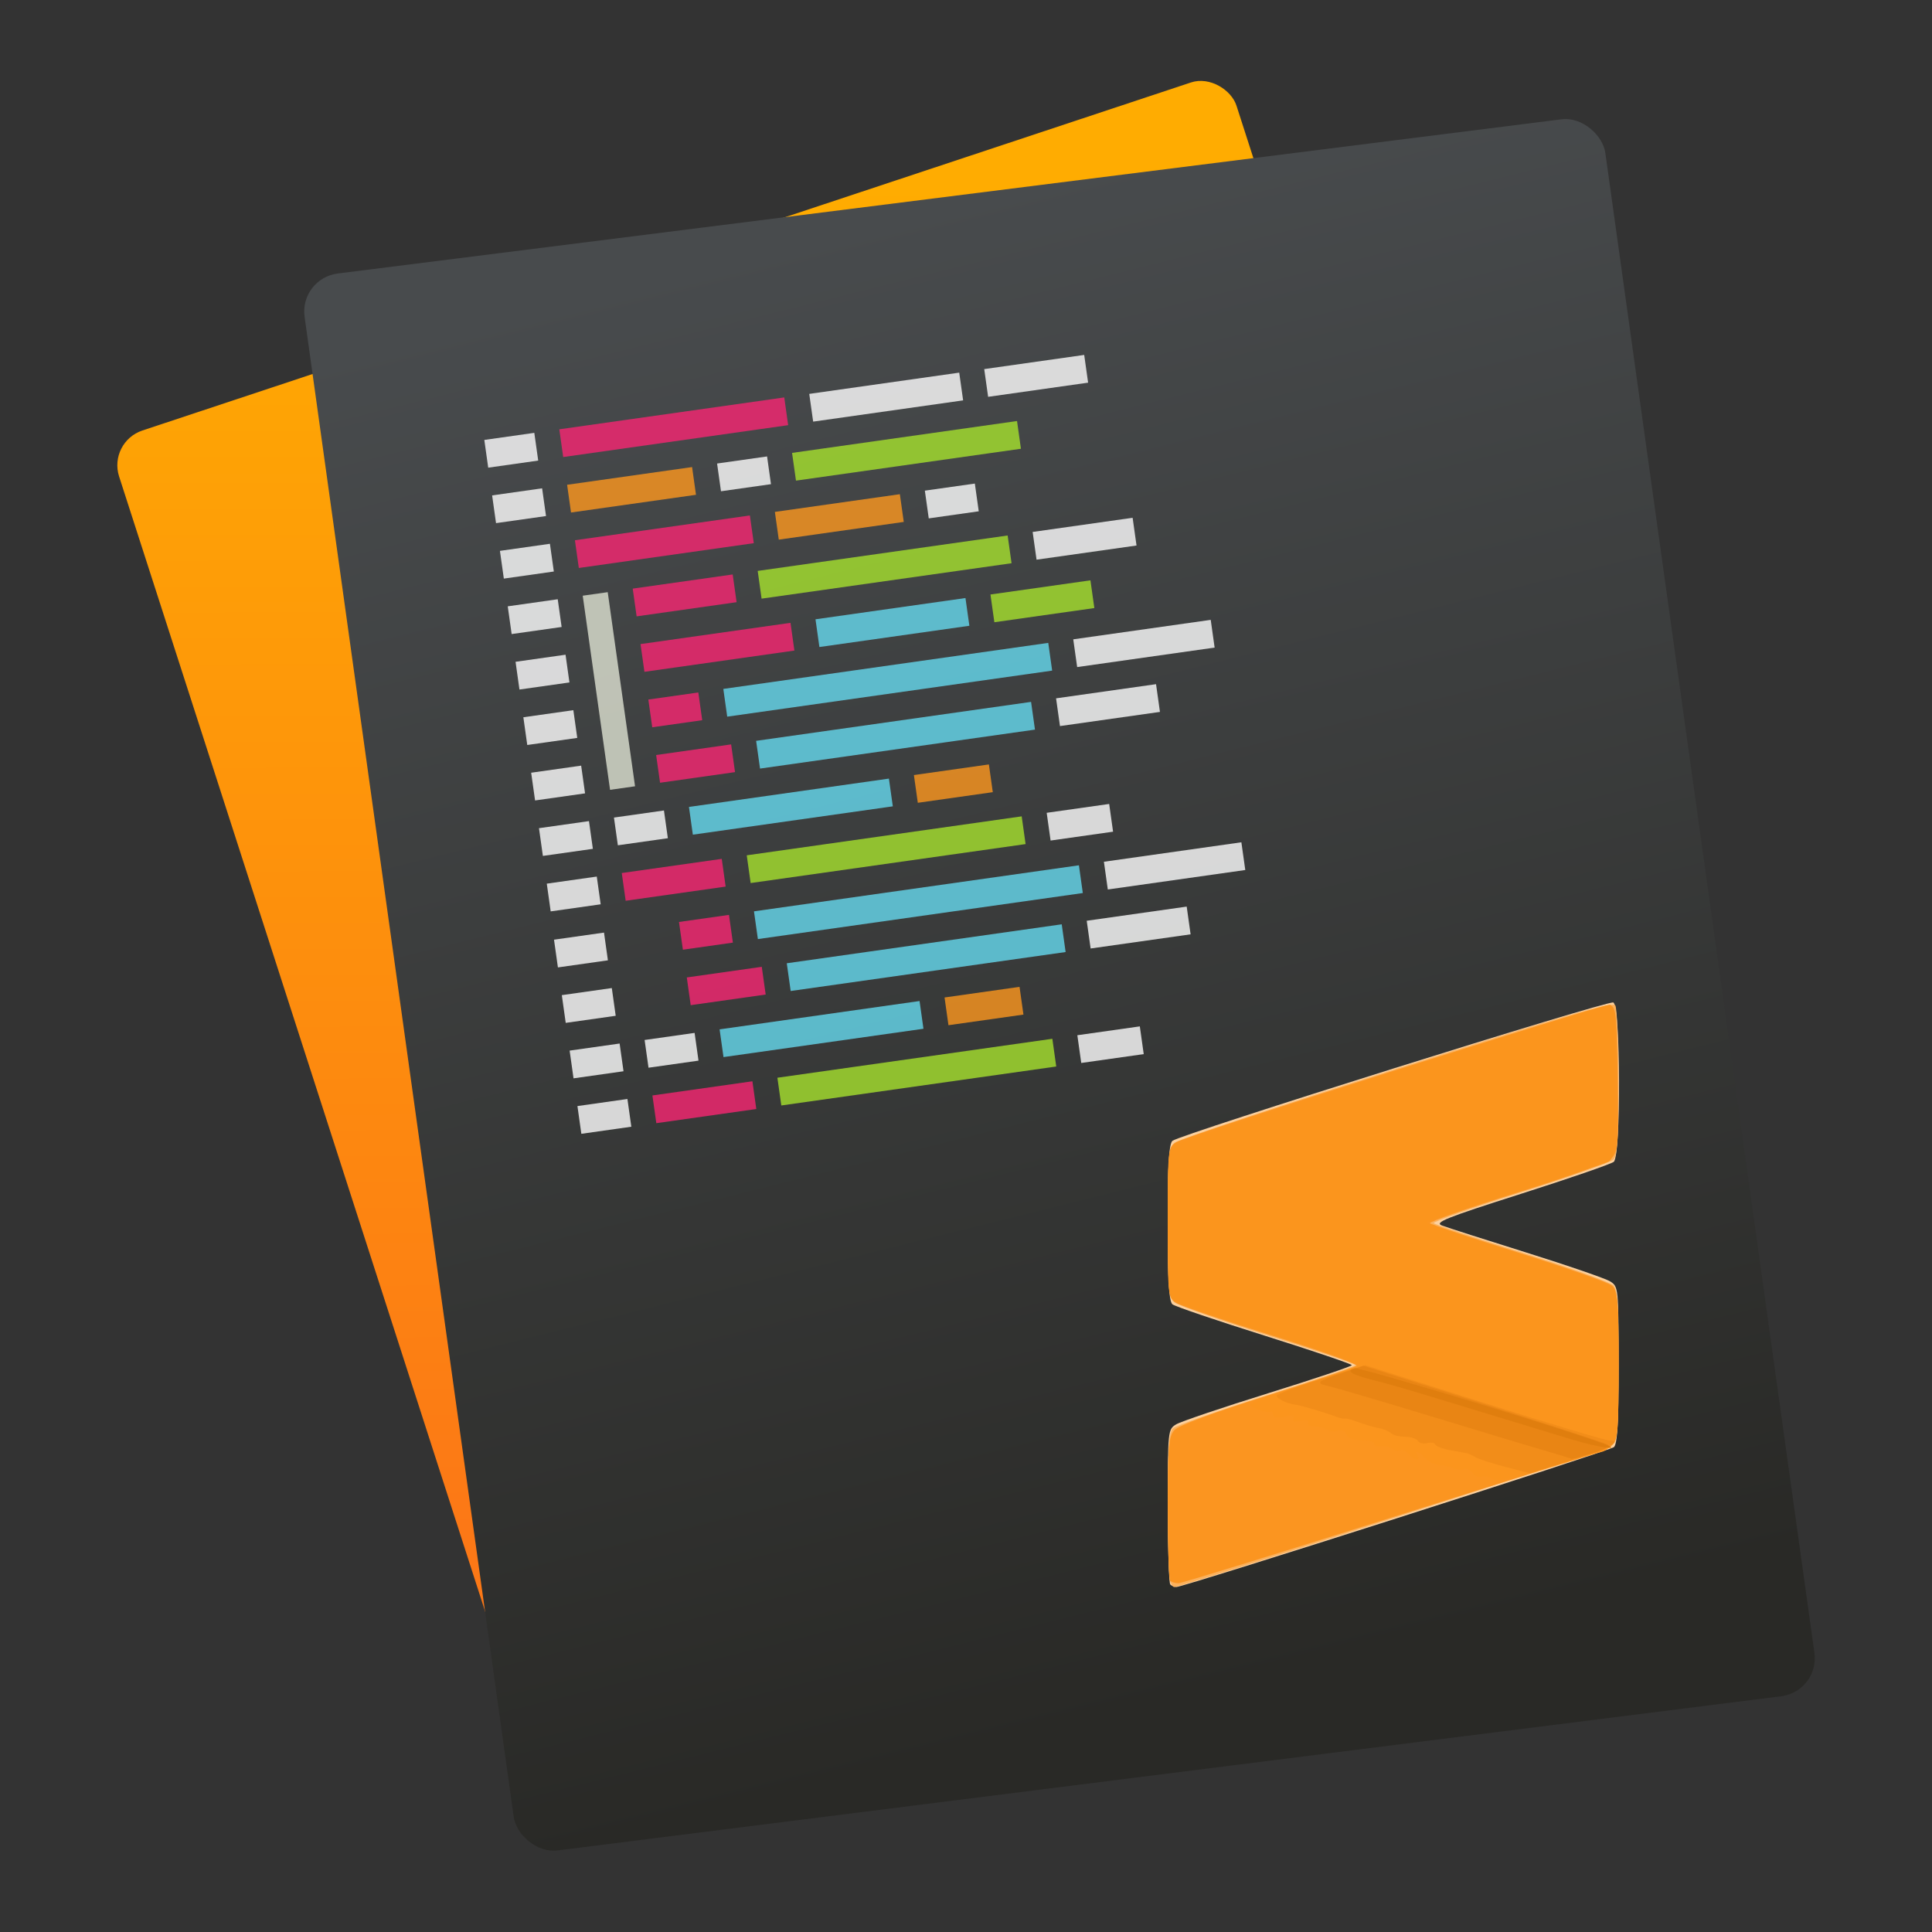 <svg height="48" width="48" xmlns="http://www.w3.org/2000/svg" xmlns:xlink="http://www.w3.org/1999/xlink">
  <rect width="100%" height="100%" fill="#333333" stroke="none"/>
  <linearGradient id="a" gradientTransform="matrix(.326 0 0 .322 347.664 -94.039)" gradientUnits="userSpaceOnUse" x1="-989.666" x2="-1003.636" y1="433.284" y2="317.355">
    <stop offset="0" stop-color="#292926" />
    <stop offset="1" stop-color="#484b4d" />
  </linearGradient>
  <linearGradient id="b" gradientTransform="matrix(.326 0 0 .322 357.825 -24.928)" gradientUnits="userSpaceOnUse" x1="-1092.912" x2="-1060.255" y1="203.099" y2="104.853">
    <stop offset="0" stop-color="#fc7816" />
    <stop offset="1" stop-color="#ffac01" />
  </linearGradient>
  <rect fill="url(#b)" height="36.863" ry=".9" stroke-width=".917" transform="matrix(.949 -.315 .307 .952 0 0)" width="29.252" x="-.817" y="11.263" />
  <rect fill="url(#a)" height="39.574" ry=".966" stroke-width=".917" transform="matrix(.992 -.125 .138 .99 0 0)" width="32.577" x="6.41" y="7.795" />
  <g fill-rule="evenodd" transform="matrix(.621 -.088 .097 .689 -64.252 -685.068)">
    <g fill="#fff">
      <path d="m-34.261 1005.781h2v1h-2z" opacity=".8" />
      <path d="m-34.261 1009.781h2v1h-2z" opacity=".8" />
      <path d="m-34.261 1007.781h2v1h-2z" opacity=".8" />
      <path d="m-34.261 1011.781h2v1h-2z" opacity=".8" />
      <path d="m-34.261 1015.781h2v1h-2z" opacity=".8" />
      <path d="m-34.261 1013.781h2v1h-2z" opacity=".8" />
      <path d="m-34.261 1017.781h2v1h-2z" opacity=".8" />
      <path d="m-34.261 1021.781h2v1h-2z" opacity=".8" />
      <path d="m-34.261 1019.781h2v1h-2z" opacity=".8" />
    </g>
    <path d="m-31.261 1005.781h9v1h-9z" fill="#f92672" opacity=".8" />
    <path d="m-21.261 1005.781h6v1h-6z" fill="#fff" opacity=".8" />
    <path d="m-14.261 1005.781h4v1h-4z" fill="#fff" opacity=".8" />
    <path d="m-31.261 1007.781h5v1h-5z" fill="#fd971f" opacity=".8" />
    <path d="m-25.261 1007.781h2v1h-2z" fill="#fff" opacity=".8" />
    <path d="m-22.261 1007.781h9v1h-9z" fill="#a6e22e" opacity=".8" />
    <path d="m-31.261 1009.781h7v1h-7z" fill="#f92672" opacity=".8" />
    <path d="m-23.261 1009.781h5v1h-5z" fill="#fd971f" opacity=".8" />
    <path d="m-17.261 1009.781h2v1h-2z" fill="#fff" opacity=".8" />
    <path d="m-29.261 1011.781h4v1h-4z" fill="#f92672" opacity=".8" />
    <path d="m-24.261 1011.781h10v1h-10z" fill="#a6e22e" opacity=".8" />
    <path d="m-13.261 1011.781h4v1h-4z" fill="#fff" opacity=".8" />
    <path d="m-29.261 1013.781h6v1h-6z" fill="#f92672" opacity=".8" />
    <path d="m-22.261 1013.781h6v1h-6z" fill="#66d9ef" opacity=".8" />
    <path d="m-15.261 1013.781h4v1h-4z" fill="#a6e22e" opacity=".8" />
    <path d="m-29.261 1015.781h2v1h-2z" fill="#f92672" opacity=".8" />
    <path d="m-26.261 1015.781h13v1h-13z" fill="#66d9ef" opacity=".8" />
    <path d="m-12.261 1015.781h5.5v1h-5.5z" fill="#fff" opacity=".8" />
    <path d="m-29.261 1017.781h3v1h-3z" fill="#f92672" opacity=".8" />
    <path d="m-25.261 1017.781h11v1h-11z" fill="#66d9ef" opacity=".8" />
    <path d="m-13.261 1017.781h4v1h-4z" fill="#fff" opacity=".8" />
    <rect fill="#fff" height="1" opacity=".8" ry="0" width="2" x="-31.261" y="1019.781" />
    <path d="m-28.261 1019.781h8v1h-8z" fill="#66d9ef" opacity=".8" />
    <path d="m-19.261 1019.781h3v1h-3z" fill="#fd971f" opacity=".8" />
    <path d="m-31.261 1021.781h4v1h-4z" fill="#f92672" opacity=".8" />
    <path d="m-26.261 1021.781h11v1h-11z" fill="#a6e22e" opacity=".8" />
    <path d="m-14.261 1021.781h2.5v1h-2.5z" fill="#fff" opacity=".8" />
    <path d="m-31.261 1011.781h1v7h-1z" fill="#faffeb" opacity=".679" />
    <g fill="#fff">
      <path d="m-34.287 1023.798h2v1h-2z" opacity=".8" />
      <path d="m-34.287 1025.798h2v1h-2z" opacity=".8" />
      <path d="m-34.287 1029.798h2v1h-2z" opacity=".8" />
      <path d="m-34.287 1027.798h2v1h-2z" opacity=".8" />
    </g>
    <path d="m-29.287 1023.798h2v1h-2z" fill="#f92672" opacity=".8" />
    <path d="m-26.287 1023.798h13v1h-13z" fill="#66d9ef" opacity=".8" />
    <path d="m-12.287 1023.798h5.5v1h-5.5z" fill="#fff" opacity=".8" />
    <path d="m-29.287 1025.798h3v1h-3z" fill="#f92672" opacity=".8" />
    <path d="m-25.287 1025.798h11v1h-11z" fill="#66d9ef" opacity=".8" />
    <path d="m-13.287 1025.798h4v1h-4z" fill="#fff" opacity=".8" />
    <rect fill="#fff" height="1" opacity=".8" ry="0" width="2" x="-31.287" y="1027.798" />
    <path d="m-28.287 1027.798h8v1h-8z" fill="#66d9ef" opacity=".8" />
    <path d="m-19.287 1027.798h3v1h-3z" fill="#fd971f" opacity=".8" />
    <path d="m-31.287 1029.798h4v1h-4z" fill="#f92672" opacity=".8" />
    <path d="m-26.287 1029.798h11v1h-11z" fill="#a6e22e" opacity=".8" />
    <path d="m-14.287 1029.798h2.5v1h-2.5z" fill="#fff" opacity=".8" />
  </g>
  <g stroke-width="1.333" transform="matrix(.07 0 0 .07 25.653 23.189)">
    <path d="m48.889 231.111c-.489-.489-.889-13.075-.889-27.969 0-26.658.047-27.109 3-28.89 1.65-.995 16.34-5.959 32.644-11.031 16.304-5.072 29.654-9.555 29.667-9.962.012-.407-13.928-5.13-30.978-10.495-17.05-5.365-31.75-10.355-32.667-11.09-1.237-.991-1.667-8.471-1.667-29.009 0-20.524.431-28.025 1.667-29.035 2.79-2.279 154.446-49.874 156.458-49.102 2.619 1.005 2.78 54.393.17 56.559-.938.779-15.788 5.901-33 11.383-26.778 8.529-30.813 10.15-27.961 11.236 1.833.698 15.333 5.02 30 9.605 14.667 4.585 28.017 9.179 29.667 10.209 2.955 1.845 3 2.287 3 29.679 0 20.63-.43 28.157-1.667 29.167-1.631 1.332-152.733 49.632-155.269 49.632-.708 0-1.686-.4-2.175-.889z" fill="#fcd19f" />
    <path d="m48.809 229.891c-.445-1.16-.809-13.417-.809-27.238 0-19.326.416-25.545 1.801-26.93.991-.991 15.979-6.283 33.308-11.762 17.329-5.478 31.518-10.301 31.532-10.717.014-.416-13.925-5.148-30.975-10.515-17.05-5.367-32.05-10.67-33.333-11.784-2.075-1.801-2.333-4.936-2.333-28.278 0-23.326.26-26.484 2.333-28.324 1.283-1.139 36.769-12.979 78.857-26.311 60.184-19.065 76.763-23.862 77.646-22.47.618.974 1.132 13.278 1.143 27.342.016 19.768-.39 25.982-1.788 27.38-.995.995-15.962 6.287-33.26 11.762-17.299 5.475-31.035 10.348-30.525 10.83.51.482 14.727 5.208 31.593 10.502 16.867 5.294 31.417 10.564 32.333 11.712 1.206 1.51 1.667 9.329 1.667 28.291 0 23.28-.26 26.436-2.333 28.275-1.754 1.557-152.406 50.343-155.458 50.343-.324 0-.954-.949-1.399-2.109z" fill="#fbb15c" />
    <path d="m48.889 229.778c-.489-.489-.889-12.122-.889-25.852 0-21.887.288-25.286 2.333-27.585 1.49-1.674 13.414-6.103 33-12.256 16.867-5.299 31.129-10.078 31.694-10.62.565-.542-12.935-5.355-30-10.696-17.065-5.341-32.377-10.562-34.027-11.604-2.948-1.861-3-2.358-3-28.499 0-26.133.053-26.639 3-28.524 4.313-2.759 151.269-49.081 154.028-48.551 2.073.398 2.342 3.003 2.667 25.91.324 22.797.114 25.745-2 28.118-1.535 1.723-13.421 6.105-33.95 12.516-17.374 5.426-31.174 10.263-30.667 10.75.507.487 14.722 5.209 31.588 10.494 16.867 5.285 31.717 10.53 33 11.655 2.074 1.818 2.333 4.964 2.333 28.299 0 23.741-.233 26.465-2.438 28.46-1.341 1.214-2.916 2.207-3.499 2.207-.583 0-34.186 10.5-74.673 23.333-40.486 12.833-74.512 23.333-75.612 23.333-1.1 0-2.4-.4-2.889-.889z" fill="#fb9520" />
    <path d="m162.662 193.331c-.965-.596-2.462-.812-3.328-.48-.866.332-2.338-.317-3.272-1.442-.934-1.125-2.259-1.699-2.944-1.276-.685.424-2.267.314-3.516-.243-1.248-.557-3.532-1.08-5.074-1.161-1.543-.081-3.836-1.179-5.095-2.438-2.518-2.518-4.061-3.052-2.766-.957 1.299 2.101-1.49 1.554-3.321-.652-.906-1.092-2.206-1.64-2.888-1.219-.682.422-1.964.192-2.849-.51-.885-.702-2.658-1.107-3.942-.899-1.283.208-2.333-.132-2.333-.755 0-.623-1.05-1.162-2.333-1.198-5.39-.151-6.924-.646-7.621-2.461-.423-1.103-1.63-1.573-2.844-1.107-1.16.445-2.805.373-3.655-.16-.85-.533-2.146-1.044-2.88-1.135-.733-.091-2.119-.257-3.079-.369-.96-.112-1.428-.716-1.04-1.344.388-.627-.866-.84-2.786-.473-2.381.455-3.195.188-2.56-.839.651-1.054-.291-1.262-3.135-.693-2.701.54-4.066.283-4.066-.765 0-.868-.45-1.301-1-.962s-2.8-.135-5-1.053c-3.884-1.621-3.42-1.856 16-8.106 11-3.54 20.443-6.804 20.984-7.252.541-.448-14.052-5.562-32.428-11.363-22.591-7.132-33.813-11.297-34.651-12.862-.681-1.273-1.239-13.46-1.239-27.082 0-22.823.202-24.94 2.575-26.972 2.389-2.045 150.36-49.769 154.313-49.769 1.425 0 1.779 5.426 1.779 27.286 0 24.645-.226 27.402-2.333 28.477-1.283.655-16.283 5.575-33.333 10.934-17.05 5.359-31 10.119-31 10.578 0 .459 14.245 5.309 31.656 10.779 17.411 5.47 32.711 10.995 34 12.279 2.068 2.059 2.344 5.243 2.344 27.088 0 14.191-.577 25.833-1.353 27.282-.923 1.724-6.751 4.218-18.333 7.845-19.716 6.174-23.261 6.927-25.651 5.449z" fill="#fb951d" />
    <path d="m167.788 189.358c-4.769-1.241-9.523-2.787-10.563-3.436-1.04-.649-2.492-1.292-3.225-1.429-.733-.137-3.433-.635-6-1.108-2.567-.473-4.845-1.364-5.064-1.981-.218-.617-1.501-.833-2.85-.48s-2.855-.011-3.348-.808c-.493-.797-2.54-1.449-4.55-1.449-2.01 0-4.225-.564-4.921-1.254-.697-.689-2.767-1.534-4.6-1.877-1.833-.343-5.004-1.272-7.046-2.064-2.042-.792-4.142-1.352-4.667-1.244-.525.108-1.854-.153-2.954-.581-3.769-1.464-12.666-4.109-14.667-4.359-3.052-.382-6.667-2.123-6.667-3.212 0-.535 7.08-3.182 15.733-5.883l15.733-4.911 42.123 13.359c23.168 7.347 43.208 13.359 44.534 13.359 5.119 0-.771 2.963-14.391 7.238l-13.939 4.376z" fill="#f28d19" />
    <path d="m183.333 184.039c-7.476-2.185-20.088-5.986-40.667-12.256-17.849-5.438-35.416-10.612-37.847-11.147-4.446-.977-3.791-1.622 4.492-4.419l8.127-2.745 42.281 13.416c23.254 7.379 43.151 13.888 44.214 14.466 1.336.726-.283 1.709-5.242 3.181-3.947 1.172-7.217 2.066-7.267 1.986-.05-.08-3.691-1.197-8.091-2.483z" fill="#e98514" />
    <path d="m192 179.815c-4.767-1.456-12.567-3.828-17.333-5.27-4.767-1.442-11.367-3.448-14.667-4.459-26.211-8.026-32.915-10.003-39.218-11.569-7.582-1.883-9.766-3.283-6.468-4.145 1.972-.516 77.731 22.535 89.686 27.288 4.973 1.977-4.009.596-12-1.846z" fill="#e07e0e" />
  </g>
</svg>
